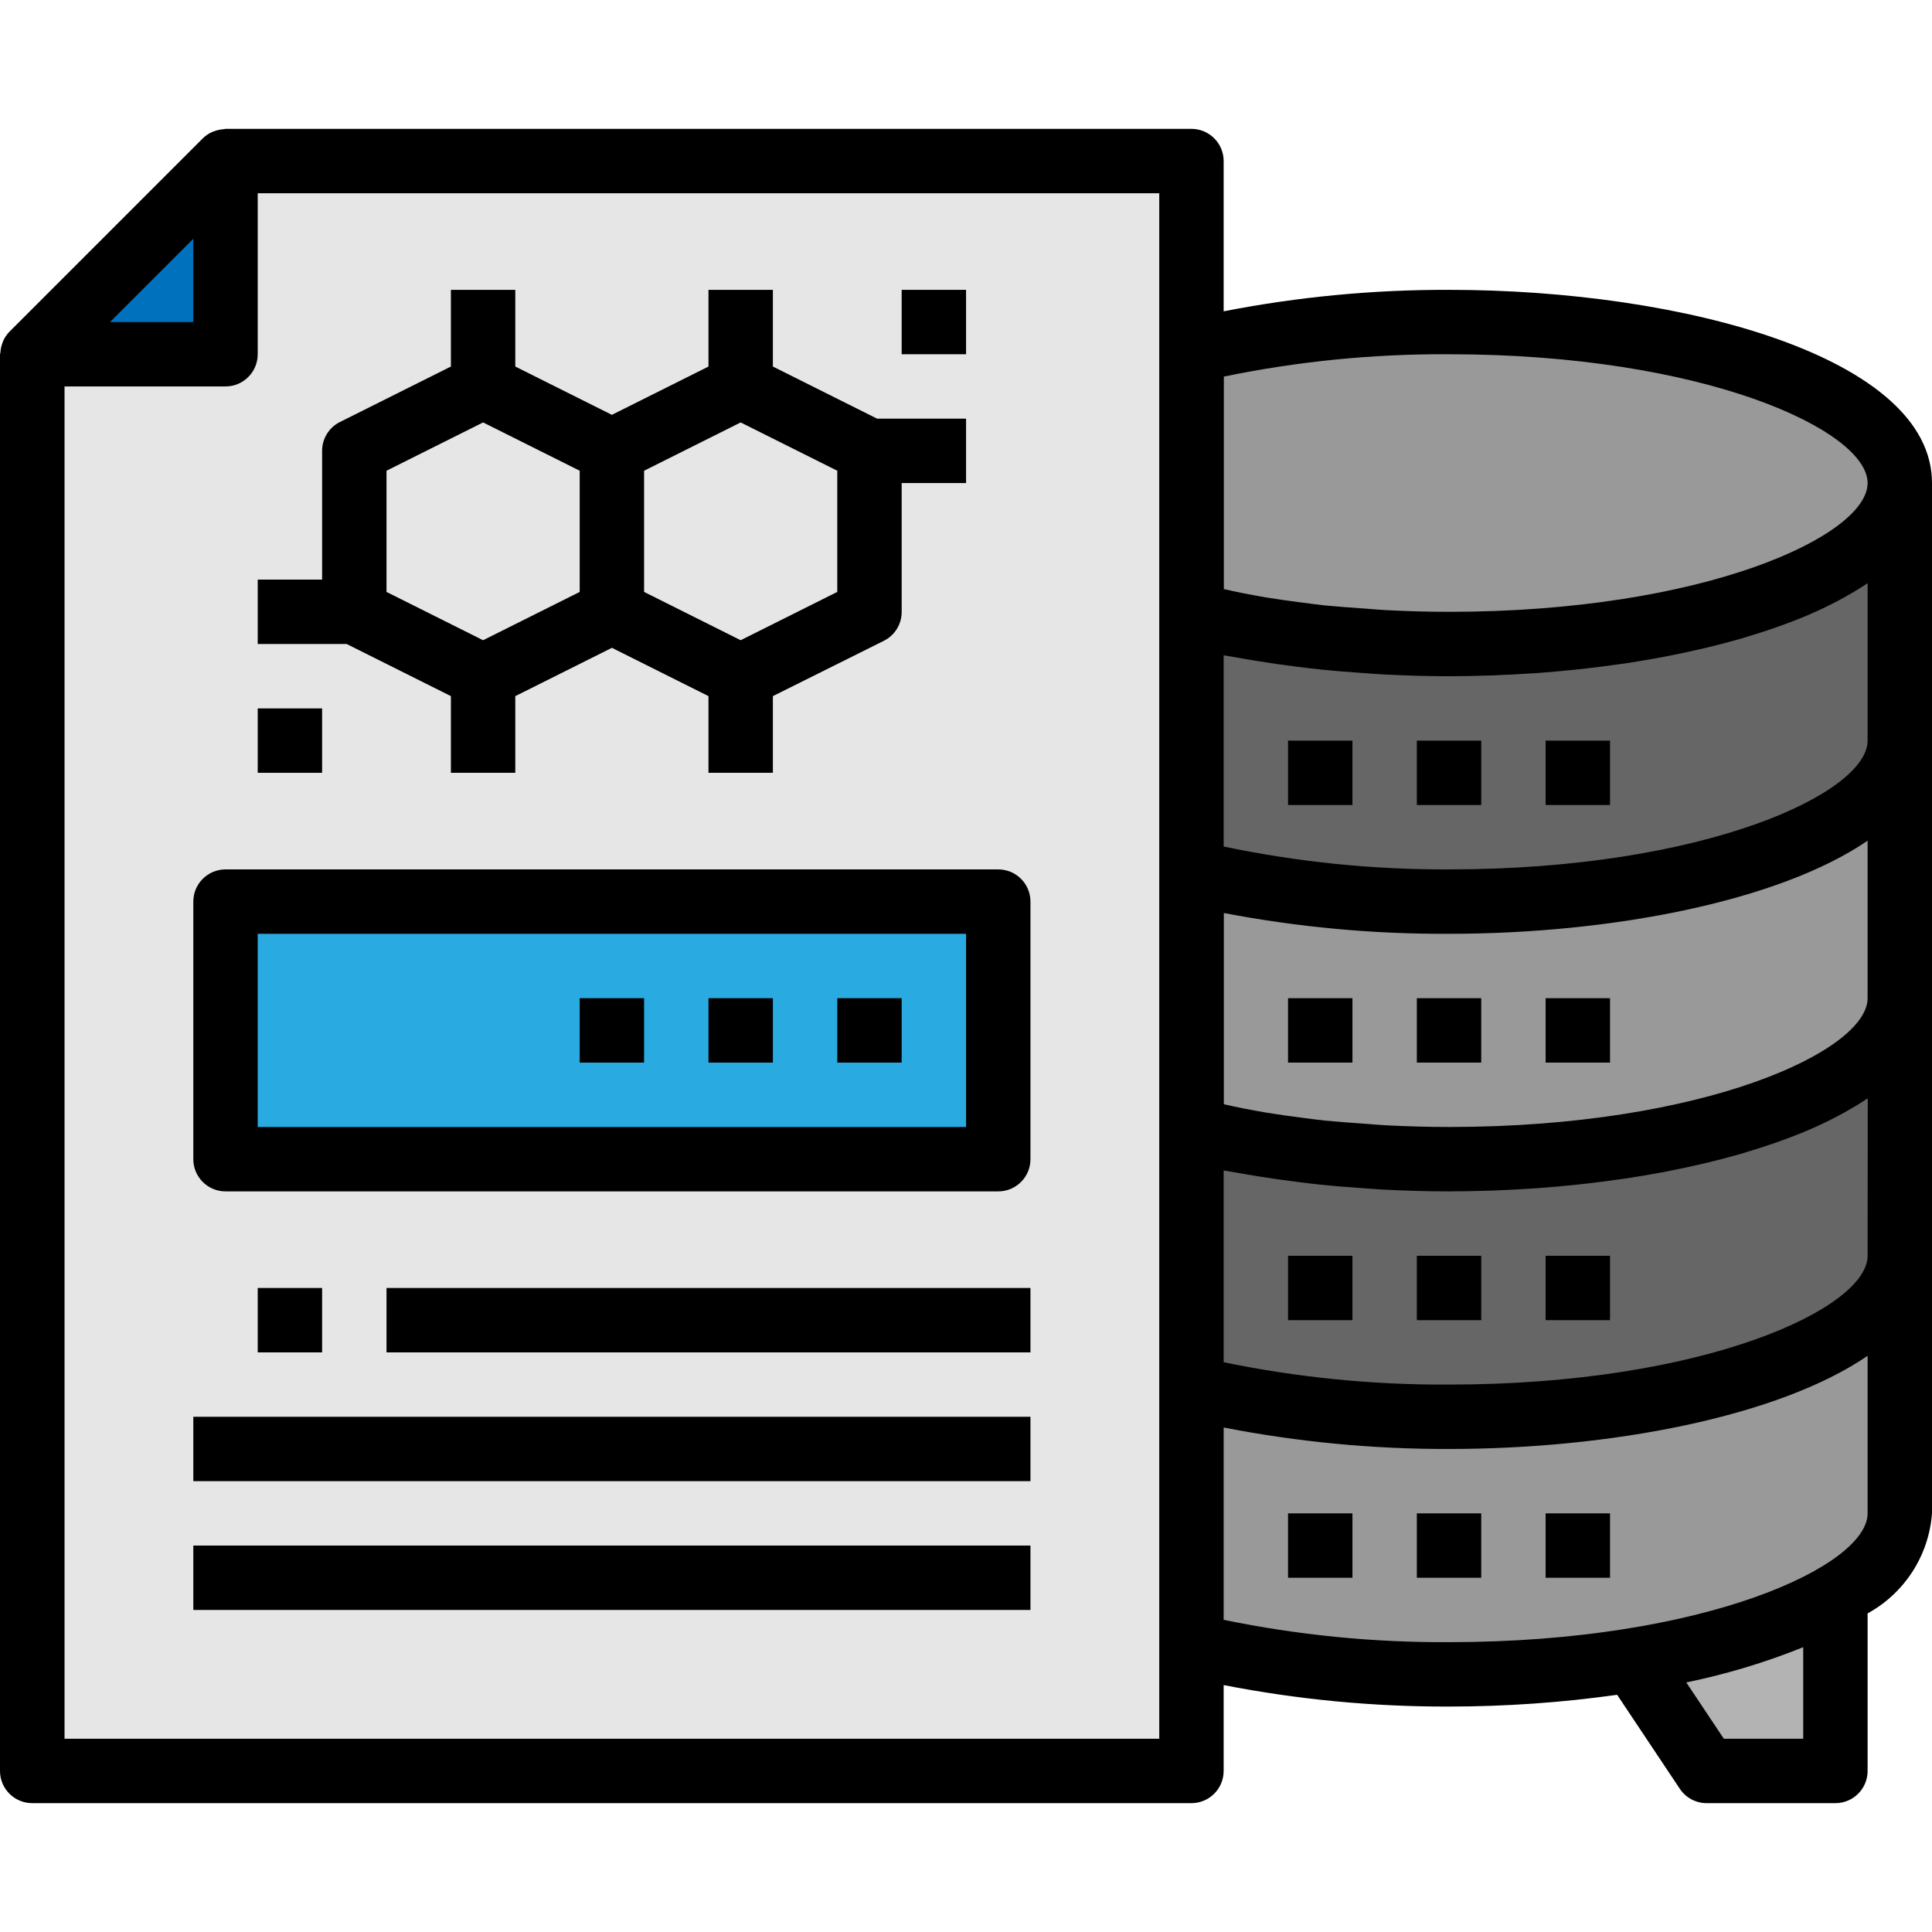 <?xml version="1.0" encoding="iso-8859-1"?>
<!-- Generator: Adobe Illustrator 19.0.0, SVG Export Plug-In . SVG Version: 6.00 Build 0)  -->
<svg version="1.1" id="Capa_1" xmlns="http://www.w3.org/2000/svg" xmlns:xlink="http://www.w3.org/1999/xlink" x="0px" y="0px"
	 viewBox="0 0 480.032 480.032" style="enable-background:new 0 0 480.032 480.032;" xml:space="preserve">
<path style="fill:#E6E6E6;" d="M296.032,440.016h-288v-352l48-48h240V440.016z"/>
<path style="fill:#0071BC;" d="M56.032,40.016v48h-48L56.032,40.016z"/>
<path style="fill:#B3B3B3;" d="M456.032,387.408v52.608h-32l-22.256-33.376L456.032,387.408z"/>
<g>
	<path style="fill:#999999;" d="M360.032,80.016c-21.544-0.168-43.031,2.249-64,7.2v65.6c20.969,4.951,42.456,7.368,64,7.2
		c61.856,0,112-17.912,112-40S421.888,80.016,360.032,80.016L360.032,80.016z"/>
	<path style="fill:#999999;" d="M360.032,224.016c-21.544,0.168-43.031-2.249-64-7.2v64c20.969,4.951,42.456,7.368,64,7.2
		c61.856,0,112-17.912,112-40v-64C472.032,206.104,421.888,224.016,360.032,224.016z"/>
</g>
<g>
	<path style="fill:#666666;" d="M360.032,160.016c-21.544,0.168-43.031-2.249-64-7.2v64c20.969,4.951,42.456,7.368,64,7.2
		c61.856,0,112-17.912,112-40v-64C472.032,142.104,421.888,160.016,360.032,160.016z"/>
	<path style="fill:#666666;" d="M360.032,288.016c-21.544,0.168-43.031-2.249-64-7.2v64c20.969,4.951,42.456,7.368,64,7.2
		c61.856,0,112-17.912,112-40v-64C472.032,270.104,421.888,288.016,360.032,288.016z"/>
</g>
<path style="fill:#999999;" d="M360.032,352.016c-21.544,0.168-43.031-2.249-64-7.2v64c20.969,4.951,42.456,7.368,64,7.2
	c61.856,0,112-17.912,112-40v-64C472.032,334.104,421.888,352.016,360.032,352.016z"/>
<path style="fill:#29ABE2;" d="M56.032,224.016h192v64h-192V224.016z"/>
<path d="M112.032,172.96v19.056h16V172.96l24-12l24,12v19.056h16V172.96l27.576-13.744c2.725-1.362,4.441-4.153,4.424-7.2v-32h16
	v-16H217.92l-25.888-12.944V72.016h-16v19.056l-24,12l-24-12V72.016h-16v19.056l-27.576,13.784c-2.712,1.355-4.425,4.128-4.424,7.16
	v32h-16v16h22.112L112.032,172.96z M208.032,147.072l-24,12l-24-12V116.96l24-12l24,12V147.072z M96.032,116.96l24-12l24,12v30.112
	l-24,12l-24-12V116.96z"/>
<path d="M224.032,72.016h16v16h-16V72.016z"/>
<path d="M64.032,176.016h16v16h-16V176.016z"/>
<path d="M352.032,248.016h16v16h-16V248.016z"/>
<path d="M320.032,248.016h16v16h-16V248.016z"/>
<path d="M384.032,248.016h16v16h-16V248.016z"/>
<path d="M352.032,184.016h16v16h-16V184.016z"/>
<path d="M320.032,184.016h16v16h-16V184.016z"/>
<path d="M384.032,184.016h16v16h-16V184.016z"/>
<path d="M352.032,312.016h16v16h-16V312.016z"/>
<path d="M320.032,312.016h16v16h-16V312.016z"/>
<path d="M384.032,312.016h16v16h-16V312.016z"/>
<path d="M352.032,376.016h16v16h-16V376.016z"/>
<path d="M320.032,376.016h16v16h-16V376.016z"/>
<path d="M384.032,376.016h16v16h-16V376.016z"/>
<path d="M360.032,72.016c-18.796-0.055-37.552,1.732-56,5.336V40.016c0-4.418-3.582-8-8-8h-240c-0.152,0-0.296,0.08-0.448,0.088
	c-0.734,0.04-1.459,0.186-2.152,0.432c-0.237,0.069-0.469,0.152-0.696,0.248c-0.876,0.388-1.675,0.93-2.36,1.6l-48,48
	c-0.671,0.678-1.213,1.472-1.6,2.344C0.664,84.976,0.6,85.224,0.512,85.48c-0.231,0.663-0.368,1.355-0.408,2.056
	C0.104,87.712,0,87.864,0,88.04v351.976c0,4.418,3.582,8,8,8h288.032c4.418,0,8-3.582,8-8V418.68
	c18.448,3.604,37.204,5.391,56,5.336c13.974,0.001,27.93-0.975,41.768-2.92l15.576,23.36c1.484,2.225,3.982,3.56,6.656,3.56h32
	c4.418,0,8-3.582,8-8v-39.144c9.199-5.041,15.22-14.396,16-24.856v-256C480.032,88.816,418.2,72.016,360.032,72.016z
	 M464.032,312.016c0,13.048-40.512,32-104,32c-18.809,0.109-37.578-1.752-56-5.552v-47.656c1,0.2,2.072,0.336,3.088,0.528
	c1.776,0.328,3.584,0.624,5.4,0.92c3.2,0.52,6.4,0.984,9.744,1.4c1.88,0.232,3.744,0.472,5.648,0.664
	c3.552,0.376,7.152,0.656,10.792,0.904c1.696,0.112,3.368,0.264,5.08,0.352c5.36,0.272,10.768,0.44,16.248,0.44
	c3.2,0,6.472-0.072,9.72-0.176c0.872,0,1.736-0.056,2.6-0.096c2.853-0.112,5.704-0.264,8.552-0.456l1.264-0.08
	c3.2-0.232,6.4-0.528,9.6-0.864l2.4-0.264c2.64-0.304,5.256-0.64,7.848-1.008l1.872-0.256c3.072-0.464,6.099-0.976,9.08-1.536
	l2.04-0.4c2.448-0.48,4.864-0.992,7.2-1.544c0.688-0.152,1.376-0.304,2.056-0.472c2.84-0.68,5.6-1.408,8.328-2.192
	c0.496-0.144,0.968-0.296,1.456-0.448c2.256-0.672,4.456-1.384,6.592-2.12c0.672-0.24,1.344-0.464,2.008-0.712
	c2.488-0.896,4.904-1.84,7.2-2.832c0.264-0.12,0.504-0.248,0.8-0.36c2.04-0.904,4-1.856,5.84-2.832l1.728-0.928
	c1.88-1.048,3.688-2.12,5.368-3.248c0.136-0.096,0.296-0.184,0.44-0.28h0.048L464.032,312.016z M464.032,248.016
	c0,13.048-40.512,32-104,32c-5.304,0-10.544-0.16-15.712-0.424c-1.72-0.088-3.384-0.256-5.08-0.376
	c-3.416-0.232-6.824-0.488-10.152-0.8c-1.944-0.208-3.832-0.48-5.736-0.72c-3-0.384-5.976-0.8-8.872-1.272
	c-1.912-0.32-3.76-0.68-5.6-1.032c-1.6-0.32-3.2-0.672-4.8-1.024v-47.52c18.439,3.53,37.178,5.261,55.952,5.168
	c40.064,0,81.856-8,104-23.136V248.016z M464.032,144.88v39.136c0,13.048-40.512,32-104,32c-18.815,0.08-37.586-1.827-56-5.688
	v-47.52c1,0.2,2.072,0.336,3.088,0.528c1.776,0.328,3.584,0.624,5.4,0.92c3.2,0.52,6.4,0.984,9.744,1.4
	c1.88,0.232,3.744,0.472,5.648,0.664c3.552,0.376,7.152,0.656,10.792,0.904c1.696,0.112,3.368,0.264,5.08,0.352
	c5.36,0.272,10.768,0.44,16.248,0.44c3.2,0,6.472-0.072,9.72-0.176c0.872,0,1.736-0.056,2.6-0.096
	c2.853-0.112,5.704-0.264,8.552-0.456l1.264-0.08c3.2-0.232,6.4-0.528,9.6-0.864l2.4-0.264c2.64-0.304,5.256-0.64,7.848-1.008
	l1.872-0.256c3.072-0.464,6.099-0.976,9.08-1.536l2.04-0.4c2.448-0.48,4.864-0.992,7.2-1.544c0.688-0.152,1.376-0.304,2.056-0.472
	c2.84-0.68,5.6-1.408,8.328-2.192c0.496-0.144,0.968-0.296,1.456-0.448c2.256-0.672,4.456-1.384,6.592-2.12
	c0.672-0.24,1.344-0.464,2.008-0.712c2.488-0.896,4.904-1.84,7.2-2.832c0.264-0.12,0.504-0.248,0.8-0.36
	c2.04-0.904,4-1.856,5.84-2.832l1.728-0.928c1.88-1.048,3.688-2.12,5.368-3.248c0.136-0.096,0.296-0.184,0.44-0.28L464.032,144.88z
	 M360.032,88.016c63.488,0,104,18.952,104,32s-40.512,32-104,32c-5.304,0-10.544-0.16-15.712-0.424
	c-1.72-0.088-3.384-0.256-5.08-0.376c-3.416-0.232-6.824-0.488-10.152-0.8c-1.944-0.208-3.832-0.48-5.736-0.72
	c-3-0.384-5.976-0.8-8.872-1.272c-1.912-0.32-3.76-0.68-5.6-1.032c-1.6-0.32-3.2-0.672-4.8-1.024v-52.8
	C322.486,89.771,341.239,87.91,360.032,88.016L360.032,88.016z M48.032,59.328v20.688H27.344L48.032,59.328z M288.032,432.016h-272
	v-336h40c4.418,0,8-3.582,8-8v-40h224V432.016z M448.032,432.016h-19.72l-9.328-13.992c9.925-2.041,19.647-4.97,29.048-8.752
	V432.016z M360.032,408.016c-18.809,0.109-37.578-1.752-56-5.552V354.68c18.448,3.604,37.204,5.391,56,5.336
	c40.072,0,81.864-8,104-23.144v39.144C464.032,389.064,423.52,408.016,360.032,408.016z"/>
<path d="M48.032,352.016h208v16h-208V352.016z"/>
<path d="M48.032,384.016h208v16h-208V384.016z"/>
<path d="M96.032,320.016h160v16h-160V320.016z"/>
<path d="M64.032,320.016h16v16h-16V320.016z"/>
<path d="M248.032,216.016h-192c-4.418,0-8,3.582-8,8v64c0,4.418,3.582,8,8,8h192c4.418,0,8-3.582,8-8v-64
	C256.032,219.598,252.45,216.016,248.032,216.016z M240.032,280.016h-176v-48h176V280.016z"/>
<path d="M208.032,248.016h16v16h-16V248.016z"/>
<path d="M176.032,248.016h16v16h-16V248.016z"/>
<path d="M144.032,248.016h16v16h-16V248.016z"/>
<g>
</g>
<g>
</g>
<g>
</g>
<g>
</g>
<g>
</g>
<g>
</g>
<g>
</g>
<g>
</g>
<g>
</g>
<g>
</g>
<g>
</g>
<g>
</g>
<g>
</g>
<g>
</g>
<g>
</g>
</svg>
